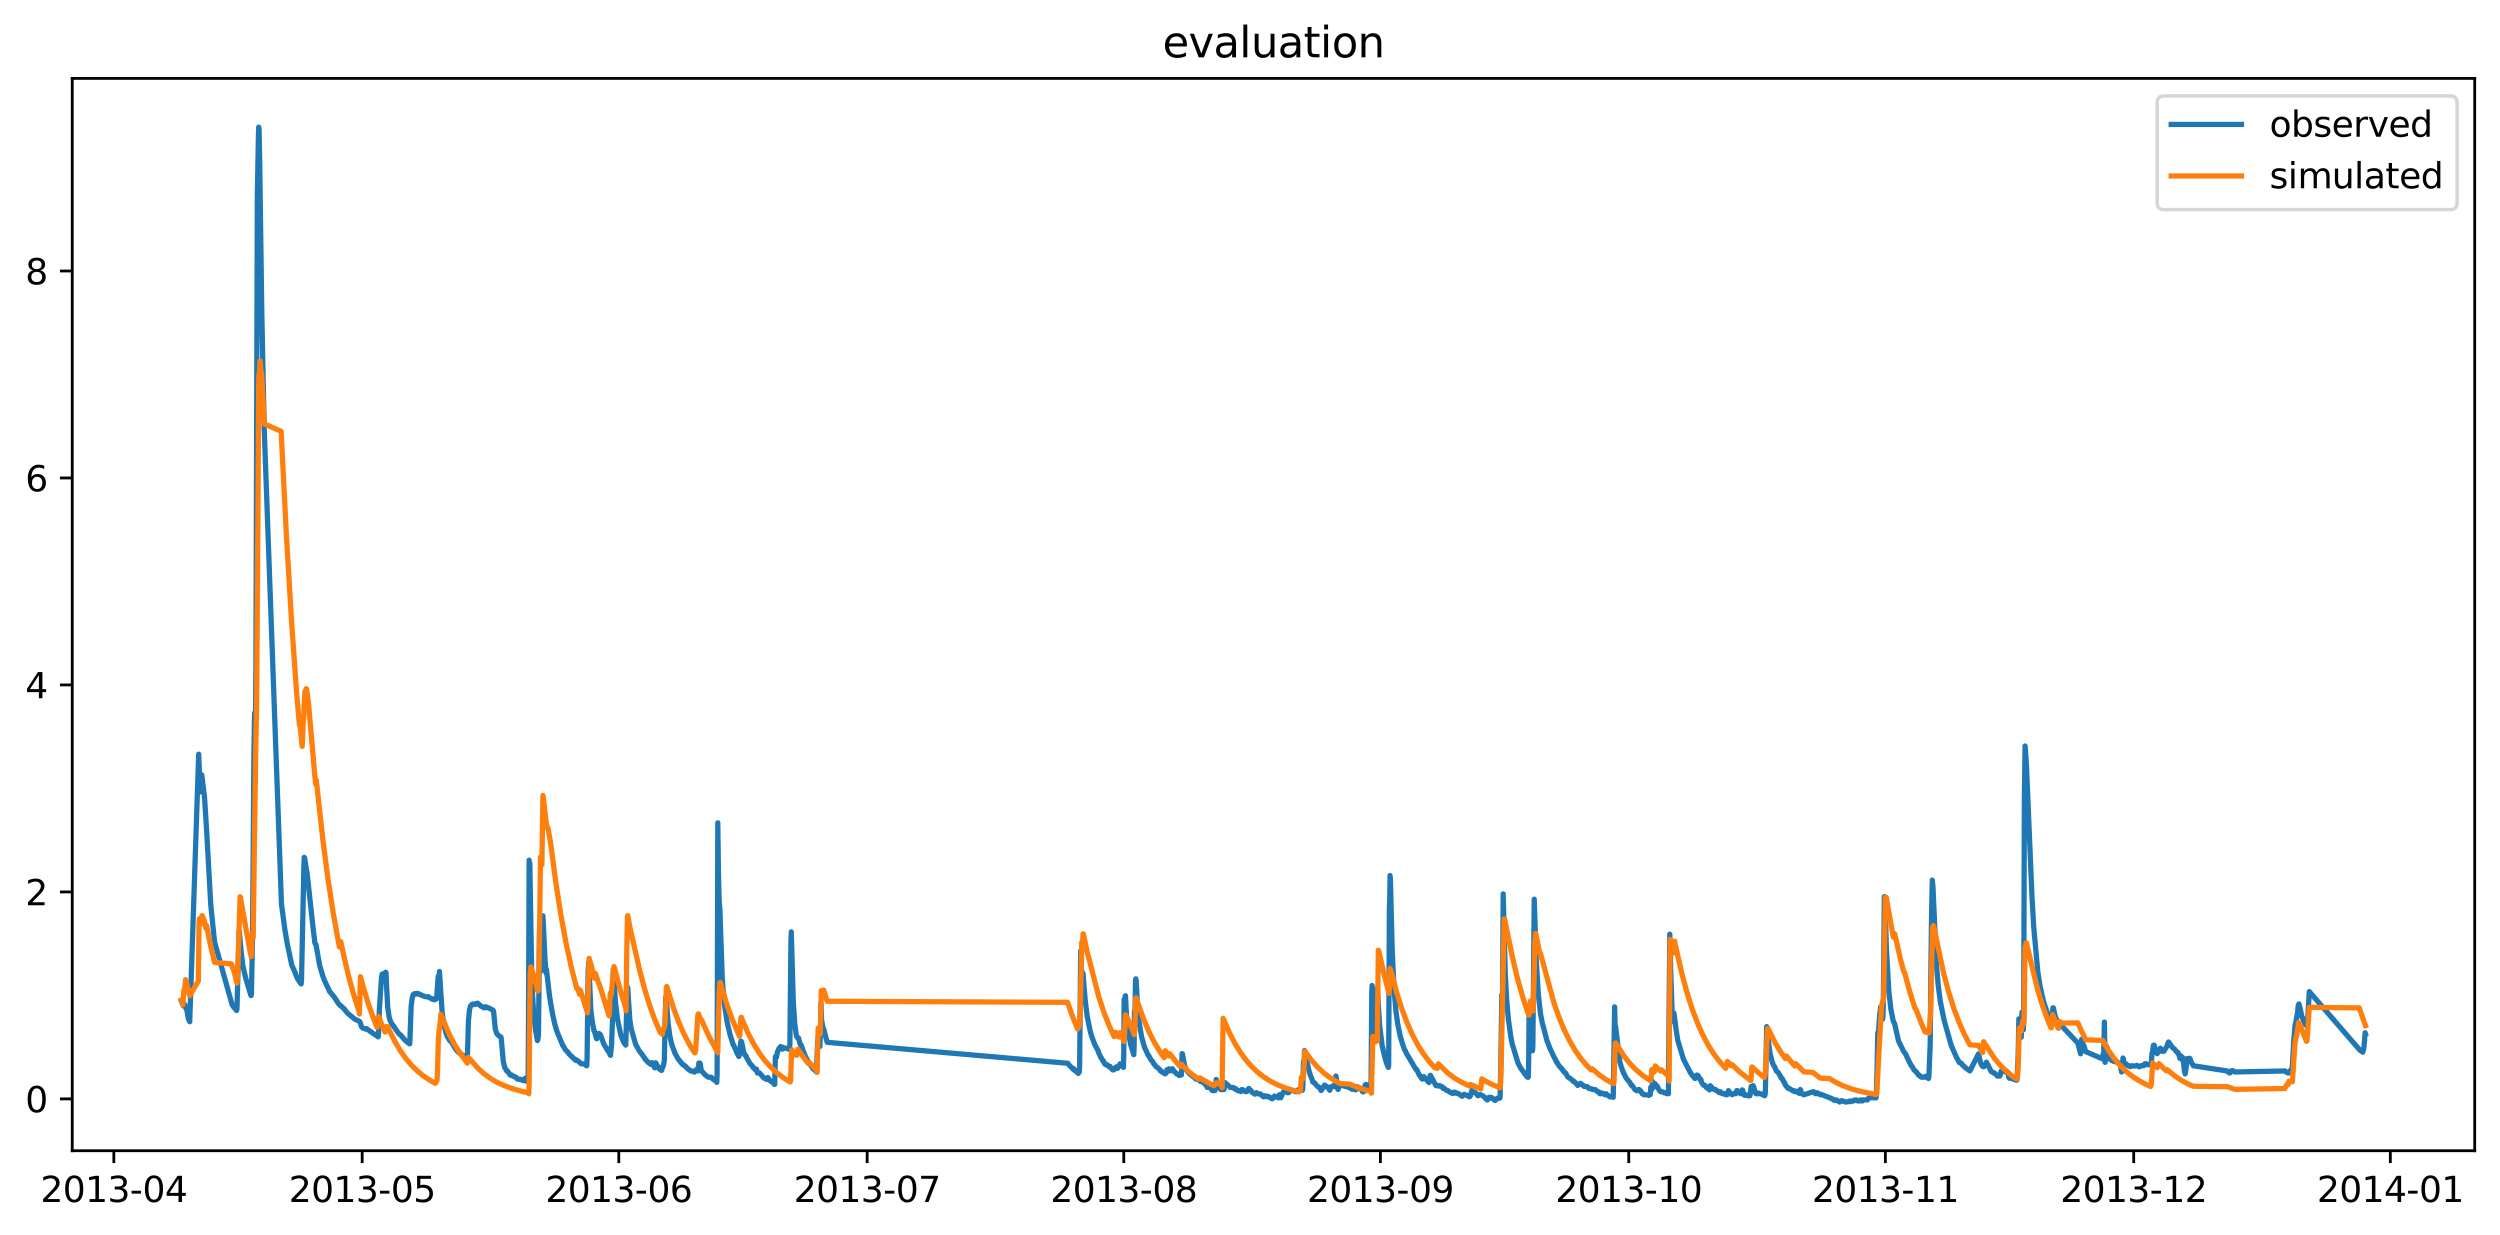 <?xml version="1.0" encoding="utf-8" standalone="no"?>
<!DOCTYPE svg PUBLIC "-//W3C//DTD SVG 1.1//EN"
  "http://www.w3.org/Graphics/SVG/1.1/DTD/svg11.dtd">
<svg xmlns:xlink="http://www.w3.org/1999/xlink" width="711.623pt" height="351.436pt" viewBox="0 0 711.623 351.436" xmlns="http://www.w3.org/2000/svg" version="1.1">
 <defs>
  <style type="text/css">*{stroke-linejoin: round; stroke-linecap: butt}</style>
 </defs>
 <g id="figure_1">
  <g id="patch_1">
   <path d="M 0 351.436 
L 711.623 351.436 
L 711.623 0 
L 0 0 
z
" style="fill: #ffffff"/>
  </g>
  <g id="axes_1">
   <g id="patch_2">
    <path d="M 20.562 327.558 
L 704.423 327.558 
L 704.423 22.318 
L 20.562 22.318 
z
" style="fill: #ffffff"/>
   </g>
   <g id="matplotlib.axis_1">
    <g id="xtick_1">
     <g id="line2d_1">
      <defs>
       <path id="ma21404cf23" d="M 0 0 
L 0 3.5 
" style="stroke: #000000; stroke-width: 0.8"/>
      </defs>
      <g>
       <use xlink:href="#ma21404cf23" x="32.403" y="327.558" style="stroke: #000000; stroke-width: 0.8"/>
      </g>
     </g>
     <g id="text_1">
      <!-- 2013-04 -->
      <g transform="translate(11.512 342.157) scale(0.1 -0.1)">
       <defs>
        <path id="DejaVuSans-32" d="M 1228 531 
L 3431 531 
L 3431 0 
L 469 0 
L 469 531 
Q 828 903 1448 1529 
Q 2069 2156 2228 2338 
Q 2531 2678 2651 2914 
Q 2772 3150 2772 3378 
Q 2772 3750 2511 3984 
Q 2250 4219 1831 4219 
Q 1534 4219 1204 4116 
Q 875 4013 500 3803 
L 500 4441 
Q 881 4594 1212 4672 
Q 1544 4750 1819 4750 
Q 2544 4750 2975 4387 
Q 3406 4025 3406 3419 
Q 3406 3131 3298 2873 
Q 3191 2616 2906 2266 
Q 2828 2175 2409 1742 
Q 1991 1309 1228 531 
z
" transform="scale(0.016)"/>
        <path id="DejaVuSans-30" d="M 2034 4250 
Q 1547 4250 1301 3770 
Q 1056 3291 1056 2328 
Q 1056 1369 1301 889 
Q 1547 409 2034 409 
Q 2525 409 2770 889 
Q 3016 1369 3016 2328 
Q 3016 3291 2770 3770 
Q 2525 4250 2034 4250 
z
M 2034 4750 
Q 2819 4750 3233 4129 
Q 3647 3509 3647 2328 
Q 3647 1150 3233 529 
Q 2819 -91 2034 -91 
Q 1250 -91 836 529 
Q 422 1150 422 2328 
Q 422 3509 836 4129 
Q 1250 4750 2034 4750 
z
" transform="scale(0.016)"/>
        <path id="DejaVuSans-31" d="M 794 531 
L 1825 531 
L 1825 4091 
L 703 3866 
L 703 4441 
L 1819 4666 
L 2450 4666 
L 2450 531 
L 3481 531 
L 3481 0 
L 794 0 
L 794 531 
z
" transform="scale(0.016)"/>
        <path id="DejaVuSans-33" d="M 2597 2516 
Q 3050 2419 3304 2112 
Q 3559 1806 3559 1356 
Q 3559 666 3084 287 
Q 2609 -91 1734 -91 
Q 1441 -91 1130 -33 
Q 819 25 488 141 
L 488 750 
Q 750 597 1062 519 
Q 1375 441 1716 441 
Q 2309 441 2620 675 
Q 2931 909 2931 1356 
Q 2931 1769 2642 2001 
Q 2353 2234 1838 2234 
L 1294 2234 
L 1294 2753 
L 1863 2753 
Q 2328 2753 2575 2939 
Q 2822 3125 2822 3475 
Q 2822 3834 2567 4026 
Q 2313 4219 1838 4219 
Q 1578 4219 1281 4162 
Q 984 4106 628 3988 
L 628 4550 
Q 988 4650 1302 4700 
Q 1616 4750 1894 4750 
Q 2613 4750 3031 4423 
Q 3450 4097 3450 3541 
Q 3450 3153 3228 2886 
Q 3006 2619 2597 2516 
z
" transform="scale(0.016)"/>
        <path id="DejaVuSans-2d" d="M 313 2009 
L 1997 2009 
L 1997 1497 
L 313 1497 
L 313 2009 
z
" transform="scale(0.016)"/>
        <path id="DejaVuSans-34" d="M 2419 4116 
L 825 1625 
L 2419 1625 
L 2419 4116 
z
M 2253 4666 
L 3047 4666 
L 3047 1625 
L 3713 1625 
L 3713 1100 
L 3047 1100 
L 3047 0 
L 2419 0 
L 2419 1100 
L 313 1100 
L 313 1709 
L 2253 4666 
z
" transform="scale(0.016)"/>
       </defs>
       <use xlink:href="#DejaVuSans-32"/>
       <use xlink:href="#DejaVuSans-30" x="63.623"/>
       <use xlink:href="#DejaVuSans-31" x="127.246"/>
       <use xlink:href="#DejaVuSans-33" x="190.869"/>
       <use xlink:href="#DejaVuSans-2d" x="254.492"/>
       <use xlink:href="#DejaVuSans-30" x="290.576"/>
       <use xlink:href="#DejaVuSans-34" x="354.199"/>
      </g>
     </g>
    </g>
    <g id="xtick_2">
     <g id="line2d_2">
      <g>
       <use xlink:href="#ma21404cf23" x="103.095" y="327.558" style="stroke: #000000; stroke-width: 0.8"/>
      </g>
     </g>
     <g id="text_2">
      <!-- 2013-05 -->
      <g transform="translate(82.203 342.157) scale(0.1 -0.1)">
       <defs>
        <path id="DejaVuSans-35" d="M 691 4666 
L 3169 4666 
L 3169 4134 
L 1269 4134 
L 1269 2991 
Q 1406 3038 1543 3061 
Q 1681 3084 1819 3084 
Q 2600 3084 3056 2656 
Q 3513 2228 3513 1497 
Q 3513 744 3044 326 
Q 2575 -91 1722 -91 
Q 1428 -91 1123 -41 
Q 819 9 494 109 
L 494 744 
Q 775 591 1075 516 
Q 1375 441 1709 441 
Q 2250 441 2565 725 
Q 2881 1009 2881 1497 
Q 2881 1984 2565 2268 
Q 2250 2553 1709 2553 
Q 1456 2553 1204 2497 
Q 953 2441 691 2322 
L 691 4666 
z
" transform="scale(0.016)"/>
       </defs>
       <use xlink:href="#DejaVuSans-32"/>
       <use xlink:href="#DejaVuSans-30" x="63.623"/>
       <use xlink:href="#DejaVuSans-31" x="127.246"/>
       <use xlink:href="#DejaVuSans-33" x="190.869"/>
       <use xlink:href="#DejaVuSans-2d" x="254.492"/>
       <use xlink:href="#DejaVuSans-30" x="290.576"/>
       <use xlink:href="#DejaVuSans-35" x="354.199"/>
      </g>
     </g>
    </g>
    <g id="xtick_3">
     <g id="line2d_3">
      <g>
       <use xlink:href="#ma21404cf23" x="176.142" y="327.558" style="stroke: #000000; stroke-width: 0.8"/>
      </g>
     </g>
     <g id="text_3">
      <!-- 2013-06 -->
      <g transform="translate(155.251 342.157) scale(0.1 -0.1)">
       <defs>
        <path id="DejaVuSans-36" d="M 2113 2584 
Q 1688 2584 1439 2293 
Q 1191 2003 1191 1497 
Q 1191 994 1439 701 
Q 1688 409 2113 409 
Q 2538 409 2786 701 
Q 3034 994 3034 1497 
Q 3034 2003 2786 2293 
Q 2538 2584 2113 2584 
z
M 3366 4563 
L 3366 3988 
Q 3128 4100 2886 4159 
Q 2644 4219 2406 4219 
Q 1781 4219 1451 3797 
Q 1122 3375 1075 2522 
Q 1259 2794 1537 2939 
Q 1816 3084 2150 3084 
Q 2853 3084 3261 2657 
Q 3669 2231 3669 1497 
Q 3669 778 3244 343 
Q 2819 -91 2113 -91 
Q 1303 -91 875 529 
Q 447 1150 447 2328 
Q 447 3434 972 4092 
Q 1497 4750 2381 4750 
Q 2619 4750 2861 4703 
Q 3103 4656 3366 4563 
z
" transform="scale(0.016)"/>
       </defs>
       <use xlink:href="#DejaVuSans-32"/>
       <use xlink:href="#DejaVuSans-30" x="63.623"/>
       <use xlink:href="#DejaVuSans-31" x="127.246"/>
       <use xlink:href="#DejaVuSans-33" x="190.869"/>
       <use xlink:href="#DejaVuSans-2d" x="254.492"/>
       <use xlink:href="#DejaVuSans-30" x="290.576"/>
       <use xlink:href="#DejaVuSans-36" x="354.199"/>
      </g>
     </g>
    </g>
    <g id="xtick_4">
     <g id="line2d_4">
      <g>
       <use xlink:href="#ma21404cf23" x="246.834" y="327.558" style="stroke: #000000; stroke-width: 0.8"/>
      </g>
     </g>
     <g id="text_4">
      <!-- 2013-07 -->
      <g transform="translate(225.942 342.157) scale(0.1 -0.1)">
       <defs>
        <path id="DejaVuSans-37" d="M 525 4666 
L 3525 4666 
L 3525 4397 
L 1831 0 
L 1172 0 
L 2766 4134 
L 525 4134 
L 525 4666 
z
" transform="scale(0.016)"/>
       </defs>
       <use xlink:href="#DejaVuSans-32"/>
       <use xlink:href="#DejaVuSans-30" x="63.623"/>
       <use xlink:href="#DejaVuSans-31" x="127.246"/>
       <use xlink:href="#DejaVuSans-33" x="190.869"/>
       <use xlink:href="#DejaVuSans-2d" x="254.492"/>
       <use xlink:href="#DejaVuSans-30" x="290.576"/>
       <use xlink:href="#DejaVuSans-37" x="354.199"/>
      </g>
     </g>
    </g>
    <g id="xtick_5">
     <g id="line2d_5">
      <g>
       <use xlink:href="#ma21404cf23" x="319.882" y="327.558" style="stroke: #000000; stroke-width: 0.8"/>
      </g>
     </g>
     <g id="text_5">
      <!-- 2013-08 -->
      <g transform="translate(298.99 342.157) scale(0.1 -0.1)">
       <defs>
        <path id="DejaVuSans-38" d="M 2034 2216 
Q 1584 2216 1326 1975 
Q 1069 1734 1069 1313 
Q 1069 891 1326 650 
Q 1584 409 2034 409 
Q 2484 409 2743 651 
Q 3003 894 3003 1313 
Q 3003 1734 2745 1975 
Q 2488 2216 2034 2216 
z
M 1403 2484 
Q 997 2584 770 2862 
Q 544 3141 544 3541 
Q 544 4100 942 4425 
Q 1341 4750 2034 4750 
Q 2731 4750 3128 4425 
Q 3525 4100 3525 3541 
Q 3525 3141 3298 2862 
Q 3072 2584 2669 2484 
Q 3125 2378 3379 2068 
Q 3634 1759 3634 1313 
Q 3634 634 3220 271 
Q 2806 -91 2034 -91 
Q 1263 -91 848 271 
Q 434 634 434 1313 
Q 434 1759 690 2068 
Q 947 2378 1403 2484 
z
M 1172 3481 
Q 1172 3119 1398 2916 
Q 1625 2713 2034 2713 
Q 2441 2713 2670 2916 
Q 2900 3119 2900 3481 
Q 2900 3844 2670 4047 
Q 2441 4250 2034 4250 
Q 1625 4250 1398 4047 
Q 1172 3844 1172 3481 
z
" transform="scale(0.016)"/>
       </defs>
       <use xlink:href="#DejaVuSans-32"/>
       <use xlink:href="#DejaVuSans-30" x="63.623"/>
       <use xlink:href="#DejaVuSans-31" x="127.246"/>
       <use xlink:href="#DejaVuSans-33" x="190.869"/>
       <use xlink:href="#DejaVuSans-2d" x="254.492"/>
       <use xlink:href="#DejaVuSans-30" x="290.576"/>
       <use xlink:href="#DejaVuSans-38" x="354.199"/>
      </g>
     </g>
    </g>
    <g id="xtick_6">
     <g id="line2d_6">
      <g>
       <use xlink:href="#ma21404cf23" x="392.929" y="327.558" style="stroke: #000000; stroke-width: 0.8"/>
      </g>
     </g>
     <g id="text_6">
      <!-- 2013-09 -->
      <g transform="translate(372.038 342.157) scale(0.1 -0.1)">
       <defs>
        <path id="DejaVuSans-39" d="M 703 97 
L 703 672 
Q 941 559 1184 500 
Q 1428 441 1663 441 
Q 2288 441 2617 861 
Q 2947 1281 2994 2138 
Q 2813 1869 2534 1725 
Q 2256 1581 1919 1581 
Q 1219 1581 811 2004 
Q 403 2428 403 3163 
Q 403 3881 828 4315 
Q 1253 4750 1959 4750 
Q 2769 4750 3195 4129 
Q 3622 3509 3622 2328 
Q 3622 1225 3098 567 
Q 2575 -91 1691 -91 
Q 1453 -91 1209 -44 
Q 966 3 703 97 
z
M 1959 2075 
Q 2384 2075 2632 2365 
Q 2881 2656 2881 3163 
Q 2881 3666 2632 3958 
Q 2384 4250 1959 4250 
Q 1534 4250 1286 3958 
Q 1038 3666 1038 3163 
Q 1038 2656 1286 2365 
Q 1534 2075 1959 2075 
z
" transform="scale(0.016)"/>
       </defs>
       <use xlink:href="#DejaVuSans-32"/>
       <use xlink:href="#DejaVuSans-30" x="63.623"/>
       <use xlink:href="#DejaVuSans-31" x="127.246"/>
       <use xlink:href="#DejaVuSans-33" x="190.869"/>
       <use xlink:href="#DejaVuSans-2d" x="254.492"/>
       <use xlink:href="#DejaVuSans-30" x="290.576"/>
       <use xlink:href="#DejaVuSans-39" x="354.199"/>
      </g>
     </g>
    </g>
    <g id="xtick_7">
     <g id="line2d_7">
      <g>
       <use xlink:href="#ma21404cf23" x="463.621" y="327.558" style="stroke: #000000; stroke-width: 0.8"/>
      </g>
     </g>
     <g id="text_7">
      <!-- 2013-10 -->
      <g transform="translate(442.729 342.157) scale(0.1 -0.1)">
       <use xlink:href="#DejaVuSans-32"/>
       <use xlink:href="#DejaVuSans-30" x="63.623"/>
       <use xlink:href="#DejaVuSans-31" x="127.246"/>
       <use xlink:href="#DejaVuSans-33" x="190.869"/>
       <use xlink:href="#DejaVuSans-2d" x="254.492"/>
       <use xlink:href="#DejaVuSans-31" x="290.576"/>
       <use xlink:href="#DejaVuSans-30" x="354.199"/>
      </g>
     </g>
    </g>
    <g id="xtick_8">
     <g id="line2d_8">
      <g>
       <use xlink:href="#ma21404cf23" x="536.668" y="327.558" style="stroke: #000000; stroke-width: 0.8"/>
      </g>
     </g>
     <g id="text_8">
      <!-- 2013-11 -->
      <g transform="translate(515.777 342.157) scale(0.1 -0.1)">
       <use xlink:href="#DejaVuSans-32"/>
       <use xlink:href="#DejaVuSans-30" x="63.623"/>
       <use xlink:href="#DejaVuSans-31" x="127.246"/>
       <use xlink:href="#DejaVuSans-33" x="190.869"/>
       <use xlink:href="#DejaVuSans-2d" x="254.492"/>
       <use xlink:href="#DejaVuSans-31" x="290.576"/>
       <use xlink:href="#DejaVuSans-31" x="354.199"/>
      </g>
     </g>
    </g>
    <g id="xtick_9">
     <g id="line2d_9">
      <g>
       <use xlink:href="#ma21404cf23" x="607.36" y="327.558" style="stroke: #000000; stroke-width: 0.8"/>
      </g>
     </g>
     <g id="text_9">
      <!-- 2013-12 -->
      <g transform="translate(586.468 342.157) scale(0.1 -0.1)">
       <use xlink:href="#DejaVuSans-32"/>
       <use xlink:href="#DejaVuSans-30" x="63.623"/>
       <use xlink:href="#DejaVuSans-31" x="127.246"/>
       <use xlink:href="#DejaVuSans-33" x="190.869"/>
       <use xlink:href="#DejaVuSans-2d" x="254.492"/>
       <use xlink:href="#DejaVuSans-31" x="290.576"/>
       <use xlink:href="#DejaVuSans-32" x="354.199"/>
      </g>
     </g>
    </g>
    <g id="xtick_10">
     <g id="line2d_10">
      <g>
       <use xlink:href="#ma21404cf23" x="680.408" y="327.558" style="stroke: #000000; stroke-width: 0.8"/>
      </g>
     </g>
     <g id="text_10">
      <!-- 2014-01 -->
      <g transform="translate(659.516 342.157) scale(0.1 -0.1)">
       <use xlink:href="#DejaVuSans-32"/>
       <use xlink:href="#DejaVuSans-30" x="63.623"/>
       <use xlink:href="#DejaVuSans-31" x="127.246"/>
       <use xlink:href="#DejaVuSans-34" x="190.869"/>
       <use xlink:href="#DejaVuSans-2d" x="254.492"/>
       <use xlink:href="#DejaVuSans-30" x="290.576"/>
       <use xlink:href="#DejaVuSans-31" x="354.199"/>
      </g>
     </g>
    </g>
   </g>
   <g id="matplotlib.axis_2">
    <g id="ytick_1">
     <g id="line2d_11">
      <defs>
       <path id="mf1b0c97424" d="M 0 0 
L -3.5 0 
" style="stroke: #000000; stroke-width: 0.8"/>
      </defs>
      <g>
       <use xlink:href="#mf1b0c97424" x="20.562" y="312.8" style="stroke: #000000; stroke-width: 0.8"/>
      </g>
     </g>
     <g id="text_11">
      <!-- 0 -->
      <g transform="translate(7.2 316.599) scale(0.1 -0.1)">
       <use xlink:href="#DejaVuSans-30"/>
      </g>
     </g>
    </g>
    <g id="ytick_2">
     <g id="line2d_12">
      <g>
       <use xlink:href="#mf1b0c97424" x="20.562" y="253.885" style="stroke: #000000; stroke-width: 0.8"/>
      </g>
     </g>
     <g id="text_12">
      <!-- 2 -->
      <g transform="translate(7.2 257.684) scale(0.1 -0.1)">
       <use xlink:href="#DejaVuSans-32"/>
      </g>
     </g>
    </g>
    <g id="ytick_3">
     <g id="line2d_13">
      <g>
       <use xlink:href="#mf1b0c97424" x="20.562" y="194.969" style="stroke: #000000; stroke-width: 0.8"/>
      </g>
     </g>
     <g id="text_13">
      <!-- 4 -->
      <g transform="translate(7.2 198.769) scale(0.1 -0.1)">
       <use xlink:href="#DejaVuSans-34"/>
      </g>
     </g>
    </g>
    <g id="ytick_4">
     <g id="line2d_14">
      <g>
       <use xlink:href="#mf1b0c97424" x="20.562" y="136.054" style="stroke: #000000; stroke-width: 0.8"/>
      </g>
     </g>
     <g id="text_14">
      <!-- 6 -->
      <g transform="translate(7.2 139.853) scale(0.1 -0.1)">
       <use xlink:href="#DejaVuSans-36"/>
      </g>
     </g>
    </g>
    <g id="ytick_5">
     <g id="line2d_15">
      <g>
       <use xlink:href="#mf1b0c97424" x="20.562" y="77.139" style="stroke: #000000; stroke-width: 0.8"/>
      </g>
     </g>
     <g id="text_15">
      <!-- 8 -->
      <g transform="translate(7.2 80.938) scale(0.1 -0.1)">
       <use xlink:href="#DejaVuSans-38"/>
      </g>
     </g>
    </g>
   </g>
   <g id="line2d_16">
    <path d="M 51.647 284.962 
L 52.138 286.19 
L 52.236 286.337 
L 52.433 285.772 
L 52.531 285.895 
L 52.727 286.435 
L 53.12 287.466 
L 53.218 287.663 
L 53.611 289.921 
L 54.003 290.829 
L 56.556 214.681 
L 56.949 224.329 
L 57.047 225.384 
L 57.145 224.427 
L 57.342 220.794 
L 57.44 220.573 
L 58.225 227.054 
L 58.814 236.431 
L 59.993 257.542 
L 61.073 268.122 
L 66.08 286.018 
L 66.669 286.877 
L 66.767 286.583 
L 67.16 287.466 
L 67.356 287.638 
L 67.454 287.147 
L 68.044 265.201 
L 68.142 265.471 
L 68.633 270.847 
L 69.124 274.873 
L 69.909 278.334 
L 71.382 283.269 
L 71.48 283.391 
L 71.578 282.704 
L 71.873 267.141 
L 72.265 215.688 
L 72.462 202.972 
L 72.56 203.758 
L 72.658 203.414 
L 72.756 202.064 
L 72.854 187.679 
L 73.247 55.782 
L 73.542 39.458 
L 73.64 36.193 
L 73.738 36.635 
L 73.934 46.871 
L 74.524 89.241 
L 75.211 122.209 
L 80.12 257.37 
L 81.102 264.686 
L 81.789 268.736 
L 83.065 274.75 
L 83.556 275.855 
L 83.851 276.469 
L 84.342 277.794 
L 84.735 278.654 
L 85.127 279.243 
L 85.422 279.685 
L 85.716 280.077 
L 85.815 279.341 
L 86.502 246.618 
L 86.6 244.041 
L 86.698 244.139 
L 87.287 247.993 
L 87.385 248.288 
L 87.876 252.78 
L 89.153 264.44 
L 89.644 268.491 
L 89.84 268.785 
L 89.938 268.834 
L 91.018 274.947 
L 91.902 277.868 
L 92.491 279.415 
L 92.589 279.537 
L 92.884 280.225 
L 93.473 281.403 
L 93.767 282.139 
L 94.356 282.851 
L 94.847 283.44 
L 95.338 284.103 
L 95.535 284.398 
L 95.731 284.766 
L 95.829 284.791 
L 96.222 285.552 
L 96.909 286.263 
L 97.106 286.337 
L 97.302 286.583 
L 97.695 286.902 
L 97.891 287.172 
L 97.989 287.172 
L 98.873 288.35 
L 100.542 289.725 
L 100.935 290.068 
L 102.407 290.78 
L 102.604 291.247 
L 102.898 292.253 
L 103.291 292.67 
L 104.273 292.965 
L 104.371 292.793 
L 104.567 293.039 
L 104.96 293.235 
L 105.451 293.652 
L 105.549 293.652 
L 105.942 293.972 
L 106.335 294.242 
L 106.531 294.34 
L 106.727 294.512 
L 107.415 294.953 
L 107.611 295.15 
L 107.709 294.978 
L 108.004 287.024 
L 108.593 278.31 
L 108.789 277.254 
L 108.986 277.205 
L 109.182 277.451 
L 109.378 277.377 
L 109.771 276.739 
L 109.869 276.862 
L 110.066 281.207 
L 110.36 286.656 
L 110.753 289.455 
L 111.146 290.707 
L 111.735 291.787 
L 111.833 291.811 
L 113.502 294.217 
L 113.6 294.242 
L 113.993 294.659 
L 114.091 294.659 
L 114.484 295.15 
L 115.466 296.279 
L 115.662 296.353 
L 115.957 296.696 
L 116.447 296.942 
L 116.546 297.138 
L 116.644 297.089 
L 117.037 286.362 
L 117.331 284.103 
L 117.626 283.121 
L 118.018 282.827 
L 118.411 282.974 
L 118.706 282.753 
L 118.902 282.851 
L 119.098 282.974 
L 119.295 282.9 
L 119.982 283.293 
L 120.964 283.661 
L 121.16 283.71 
L 121.848 283.809 
L 121.946 283.71 
L 122.338 284.005 
L 122.535 284.152 
L 122.731 284.226 
L 123.026 284.324 
L 123.124 284.471 
L 123.32 284.324 
L 123.615 284.349 
L 123.713 284.594 
L 124.204 284.3 
L 124.302 283.907 
L 124.695 278.31 
L 124.793 277.794 
L 124.891 278.482 
L 124.989 281.207 
L 125.088 276.542 
L 125.284 279.635 
L 125.873 288.35 
L 126.364 291.713 
L 127.051 294.389 
L 127.444 295.297 
L 127.542 295.297 
L 128.033 296.23 
L 128.229 296.181 
L 129.898 298.906 
L 130.095 299.102 
L 130.389 299.421 
L 130.488 299.323 
L 130.684 299.716 
L 130.782 299.593 
L 131.666 300.428 
L 131.764 300.403 
L 131.96 300.599 
L 132.451 300.968 
L 132.549 300.968 
L 132.746 301.164 
L 132.942 301.189 
L 133.04 301.017 
L 133.335 290.731 
L 133.629 287.515 
L 133.924 286.337 
L 134.415 285.846 
L 134.709 285.772 
L 134.808 285.944 
L 135.004 285.822 
L 135.2 285.92 
L 135.397 285.846 
L 135.593 285.772 
L 135.691 285.601 
L 135.789 285.723 
L 135.986 285.576 
L 136.182 285.846 
L 136.28 285.822 
L 136.968 286.46 
L 137.066 286.435 
L 137.36 286.583 
L 137.459 286.632 
L 137.655 286.828 
L 137.949 286.877 
L 138.048 286.853 
L 138.244 286.583 
L 138.44 286.607 
L 138.833 286.877 
L 139.226 286.926 
L 139.52 287.172 
L 139.815 287.221 
L 140.109 287.466 
L 140.404 287.638 
L 140.502 287.957 
L 140.993 292.891 
L 141.386 294.192 
L 141.975 294.831 
L 142.073 294.831 
L 142.368 295.076 
L 142.564 295.15 
L 142.662 295.469 
L 142.859 297.727 
L 143.251 301.974 
L 143.644 303.791 
L 144.233 304.846 
L 144.43 304.846 
L 144.822 305.435 
L 144.92 305.485 
L 145.215 306.025 
L 145.706 306.025 
L 146 306.319 
L 146.393 306.393 
L 146.59 306.614 
L 146.982 306.712 
L 147.277 307.154 
L 147.571 307.203 
L 148.357 307.252 
L 148.651 307.497 
L 149.24 307.596 
L 149.339 307.645 
L 149.535 306.908 
L 149.633 307.105 
L 149.928 307.792 
L 150.026 307.792 
L 150.222 307.497 
L 150.32 307.497 
L 150.419 293.922 
L 150.615 244.851 
L 150.713 246.79 
L 150.811 245.735 
L 151.4 280.2 
L 151.891 288.129 
L 152.382 292.793 
L 152.971 296.205 
L 153.07 296.009 
L 153.266 295.003 
L 153.364 286.362 
L 153.56 264.759 
L 154.051 276.346 
L 154.15 273.965 
L 154.444 260.954 
L 154.542 260.684 
L 155.131 272.836 
L 155.426 276.96 
L 155.524 275.855 
L 155.819 278.285 
L 156.408 283.465 
L 157.291 288.694 
L 157.979 291.762 
L 158.568 293.701 
L 160.139 297.482 
L 160.335 297.752 
L 161.022 298.93 
L 161.219 299.053 
L 161.611 299.544 
L 161.71 299.544 
L 162.004 300.059 
L 162.201 300.207 
L 162.397 300.428 
L 162.691 300.722 
L 162.79 300.747 
L 162.986 301.017 
L 163.084 301.041 
L 163.281 301.311 
L 163.477 301.385 
L 163.87 301.851 
L 163.968 301.851 
L 164.066 301.68 
L 164.262 301.901 
L 164.459 301.95 
L 164.753 302.195 
L 164.851 302.269 
L 165.048 302.49 
L 165.146 302.49 
L 165.342 302.784 
L 166.324 302.882 
L 166.619 303.079 
L 166.717 303.152 
L 166.913 303.373 
L 167.011 303.373 
L 167.11 301.508 
L 167.404 276.567 
L 167.601 274.014 
L 168.19 287.712 
L 168.582 290.682 
L 169.073 293.431 
L 169.171 293.358 
L 169.761 295.567 
L 169.859 295.69 
L 170.153 294.536 
L 170.251 294.462 
L 170.448 294.168 
L 170.939 294.561 
L 171.233 295.42 
L 171.921 297.31 
L 173.295 299.519 
L 173.393 299.397 
L 173.688 300.354 
L 173.786 300.403 
L 174.081 297.261 
L 174.375 289.7 
L 174.572 275.929 
L 174.67 276.592 
L 175.161 285.011 
L 175.75 289.995 
L 176.732 294.708 
L 177.517 296.623 
L 177.812 297.04 
L 178.106 297.482 
L 178.204 294.782 
L 178.499 280.691 
L 178.597 281.992 
L 178.695 281.28 
L 178.892 284.594 
L 179.284 290.314 
L 179.677 292.867 
L 180.953 297.31 
L 182.033 299.249 
L 182.132 299.298 
L 182.426 299.74 
L 182.819 300.158 
L 183.113 300.698 
L 183.408 301.041 
L 183.702 301.606 
L 183.801 301.63 
L 183.997 301.901 
L 184.095 301.925 
L 184.292 302.195 
L 184.39 302.22 
L 184.586 302.49 
L 184.782 302.514 
L 184.979 302.784 
L 185.175 302.809 
L 185.273 302.981 
L 185.568 302.49 
L 185.666 302.514 
L 186.353 303.963 
L 186.648 302.539 
L 187.63 304.257 
L 187.826 304.282 
L 188.023 304.552 
L 188.219 304.601 
L 188.317 304.699 
L 188.415 304.527 
L 188.513 303.766 
L 188.612 303.864 
L 188.906 303.079 
L 189.103 301.827 
L 189.299 291.738 
L 189.495 283.833 
L 189.79 286.043 
L 190.183 291.296 
L 190.673 294.953 
L 191.263 297.482 
L 192.146 299.814 
L 193.128 301.606 
L 193.226 301.606 
L 193.423 301.901 
L 194.11 302.784 
L 194.208 302.809 
L 194.404 303.079 
L 194.601 303.103 
L 194.797 303.373 
L 194.993 303.398 
L 195.19 303.668 
L 195.288 303.668 
L 195.484 303.963 
L 196.172 304.552 
L 196.368 304.601 
L 196.564 304.846 
L 197.35 304.92 
L 197.546 305.141 
L 197.743 305.141 
L 198.037 304.699 
L 198.135 304.846 
L 198.43 304.257 
L 198.724 304.822 
L 198.823 304.797 
L 198.921 302.588 
L 199.019 302.833 
L 199.117 303.3 
L 199.215 302.612 
L 199.314 302.76 
L 199.608 304.724 
L 200.786 306.025 
L 201.179 306.319 
L 201.572 306.614 
L 202.455 306.638 
L 202.652 306.908 
L 202.75 306.908 
L 202.946 307.203 
L 203.143 307.203 
L 203.339 307.473 
L 203.732 307.497 
L 204.026 308.087 
L 204.124 305.755 
L 204.321 234.222 
L 204.517 249.294 
L 204.714 256.683 
L 204.91 258.647 
L 205.597 278.678 
L 206.186 285.723 
L 206.972 290.952 
L 207.855 294.659 
L 208.739 297.482 
L 208.837 297.506 
L 209.917 300.035 
L 210.015 300.133 
L 210.31 300.722 
L 210.408 300.477 
L 210.899 296.353 
L 211.095 296.574 
L 211.684 299.47 
L 211.979 300.256 
L 212.175 300.428 
L 212.274 300.428 
L 212.666 301.311 
L 213.452 302.686 
L 214.139 303.423 
L 214.434 303.963 
L 214.63 304.012 
L 214.925 304.454 
L 215.219 304.601 
L 215.317 304.306 
L 215.612 305.435 
L 216.201 305.435 
L 217.477 306.908 
L 217.87 306.908 
L 218.165 307.252 
L 218.263 307.277 
L 218.557 306.712 
L 219.048 307.497 
L 219.245 307.547 
L 219.441 307.792 
L 219.637 307.792 
L 219.834 308.087 
L 219.932 308.087 
L 220.128 308.357 
L 220.226 308.381 
L 220.423 308.676 
L 220.521 308.676 
L 220.717 300.771 
L 220.815 300.845 
L 220.914 301.017 
L 221.012 300.943 
L 221.306 299.421 
L 221.797 298.366 
L 221.994 298.366 
L 222.19 297.899 
L 222.386 298.366 
L 222.485 298.366 
L 222.681 298.636 
L 222.877 298.096 
L 223.074 298.366 
L 224.154 298.39 
L 224.448 298.66 
L 224.743 298.66 
L 224.841 297.138 
L 225.135 268.319 
L 225.234 265.25 
L 225.823 285.306 
L 226.215 291.271 
L 226.706 295.003 
L 226.805 294.953 
L 227.001 295.42 
L 227.197 295.42 
L 227.296 295.469 
L 227.688 296.991 
L 227.885 297.482 
L 227.983 297.359 
L 228.179 297.801 
L 228.67 299.249 
L 229.259 300.722 
L 229.946 301.999 
L 231.517 304.331 
L 231.616 303.963 
L 231.812 304.282 
L 231.91 304.331 
L 232.303 305.067 
L 232.401 305.043 
L 232.696 297.506 
L 232.794 295.984 
L 232.892 296.058 
L 232.99 294.782 
L 233.383 297.875 
L 233.579 291.713 
L 233.677 285.674 
L 233.874 290.461 
L 234.266 292.621 
L 234.463 292.94 
L 235.445 296.696 
L 303.976 302.662 
L 304.271 303.103 
L 304.958 303.84 
L 305.154 303.938 
L 305.547 304.429 
L 305.645 304.183 
L 305.94 304.748 
L 306.332 304.944 
L 306.529 305.141 
L 306.725 305.386 
L 306.823 305.337 
L 306.921 305.558 
L 307.216 305.165 
L 307.314 303.619 
L 307.609 270.675 
L 307.707 274.039 
L 307.805 275.02 
L 307.903 277.5 
L 308.1 276.763 
L 308.198 277.524 
L 308.296 277.156 
L 308.492 279.709 
L 308.885 284.57 
L 309.474 289.356 
L 310.358 293.628 
L 310.751 295.003 
L 311.242 296.304 
L 311.536 297.114 
L 312.223 298.464 
L 312.518 298.979 
L 312.714 299.618 
L 312.911 300.059 
L 313.5 301.262 
L 313.598 301.287 
L 313.991 302.097 
L 314.089 301.974 
L 314.482 302.882 
L 314.776 303.079 
L 315.169 303.079 
L 315.365 303.373 
L 315.562 303.447 
L 315.66 303.643 
L 315.856 303.594 
L 315.954 303.545 
L 316.151 303.913 
L 316.445 304.233 
L 316.543 304.11 
L 316.74 304.552 
L 316.838 304.478 
L 317.034 304.527 
L 317.231 304.085 
L 317.427 304.233 
L 317.722 303.693 
L 318.016 304.134 
L 318.114 303.938 
L 318.212 304.036 
L 318.409 303.423 
L 318.507 303.594 
L 318.802 302.833 
L 318.9 302.809 
L 319.194 303.054 
L 319.783 303.815 
L 319.882 299.961 
L 319.98 284.521 
L 320.078 285.699 
L 320.274 283.539 
L 320.372 283.44 
L 320.667 289.528 
L 320.962 292.523 
L 321.845 297.359 
L 322.729 300.207 
L 322.827 298.022 
L 322.925 288.031 
L 323.023 291.934 
L 323.22 279.046 
L 323.318 278.629 
L 323.416 279.292 
L 323.809 286.754 
L 324.3 291.369 
L 324.987 295.273 
L 325.773 298.096 
L 326.853 300.428 
L 326.951 300.428 
L 327.245 301.017 
L 327.736 301.802 
L 328.129 302.22 
L 328.325 302.637 
L 328.62 303.054 
L 328.718 303.079 
L 329.013 303.545 
L 329.896 304.233 
L 330.093 304.478 
L 330.191 304.552 
L 330.289 304.797 
L 330.387 304.748 
L 330.682 305.116 
L 330.878 305.165 
L 331.074 305.264 
L 331.173 305.288 
L 331.271 305.485 
L 331.467 305.337 
L 331.663 305.681 
L 331.762 305.632 
L 331.86 305.362 
L 331.958 305.435 
L 332.154 304.527 
L 332.351 304.478 
L 332.547 304.699 
L 332.743 304.257 
L 332.94 304.822 
L 333.136 304.699 
L 333.234 304.773 
L 333.431 304.699 
L 333.529 304.674 
L 333.725 304.208 
L 334.314 305.092 
L 334.805 305.46 
L 335.002 305.73 
L 335.296 305.828 
L 335.591 306.074 
L 335.689 306.147 
L 336.082 305.755 
L 336.278 306 
L 336.474 299.912 
L 336.573 299.986 
L 337.162 303.177 
L 337.456 303.987 
L 337.849 304.797 
L 337.947 304.871 
L 338.144 305.141 
L 338.634 305.705 
L 338.831 305.828 
L 339.027 306.025 
L 339.125 306.025 
L 339.42 306.319 
L 339.616 306.368 
L 339.813 306.614 
L 340.009 306.344 
L 340.205 306.908 
L 340.402 307.178 
L 340.598 306.908 
L 340.794 306.982 
L 340.991 307.203 
L 341.089 307.203 
L 341.285 307.497 
L 341.482 307.522 
L 341.678 307.792 
L 342.169 307.792 
L 342.365 308.087 
L 342.758 308.381 
L 342.856 308.406 
L 342.954 308.578 
L 343.053 308.479 
L 343.642 309.535 
L 343.838 309.265 
L 344.034 309.24 
L 344.329 309.265 
L 344.624 309.854 
L 344.722 309.854 
L 345.016 310.37 
L 345.213 310.443 
L 345.802 310.443 
L 345.9 310.296 
L 346.096 308.553 
L 346.194 307.277 
L 346.489 308.995 
L 346.685 308.97 
L 346.882 309.339 
L 347.078 309.56 
L 347.176 309.584 
L 347.471 310.124 
L 347.864 310.173 
L 348.06 309.56 
L 348.158 309.609 
L 348.354 310.149 
L 348.453 310.026 
L 348.747 308.185 
L 349.14 308.676 
L 349.336 308.676 
L 349.533 308.97 
L 349.631 308.97 
L 349.925 309.265 
L 350.024 309.314 
L 350.22 309.56 
L 351.104 309.56 
L 351.3 309.854 
L 351.595 309.854 
L 351.791 310.124 
L 351.889 310.001 
L 352.282 310.443 
L 352.969 310.468 
L 353.165 310.713 
L 353.46 310.149 
L 353.853 310.222 
L 354.049 310.443 
L 354.245 310.541 
L 354.54 310.738 
L 354.933 310.689 
L 355.424 309.854 
L 355.522 309.854 
L 355.718 310.149 
L 355.816 310.222 
L 356.013 310.443 
L 356.111 310.443 
L 356.405 310.934 
L 356.602 311.032 
L 356.7 311.032 
L 356.995 311.327 
L 357.093 311.327 
L 357.191 311.45 
L 357.682 311.032 
L 357.878 311.327 
L 358.762 311.401 
L 358.958 311.622 
L 359.056 311.622 
L 359.253 311.916 
L 359.449 311.965 
L 359.645 312.211 
L 359.744 312.211 
L 359.94 311.916 
L 360.529 311.99 
L 360.725 312.211 
L 360.824 312.211 
L 360.922 312.088 
L 361.118 312.211 
L 361.413 312.26 
L 361.609 312.505 
L 361.805 312.505 
L 362.1 312.775 
L 362.493 312.456 
L 362.689 312.309 
L 362.787 311.99 
L 363.082 312.211 
L 363.769 312.284 
L 363.867 312.505 
L 364.162 311.622 
L 364.555 312.481 
L 365.046 311.401 
L 365.34 310.738 
L 365.831 310.738 
L 366.027 310.443 
L 366.42 311.032 
L 366.813 311.032 
L 367.107 310.443 
L 368.286 310.492 
L 368.678 310.738 
L 368.776 310.689 
L 368.973 310.762 
L 369.169 310.689 
L 369.562 310.173 
L 369.66 310.247 
L 369.856 310.026 
L 370.151 310.271 
L 370.347 310.05 
L 370.544 310.149 
L 370.642 310.394 
L 370.74 310.296 
L 370.838 309.854 
L 371.035 302.097 
L 371.133 302.809 
L 371.231 302.072 
L 371.329 299.053 
L 371.427 299.348 
L 371.722 303.594 
L 371.82 301.483 
L 371.918 301.753 
L 372.606 304.822 
L 372.998 306.074 
L 373.489 307.252 
L 373.686 307.988 
L 374.078 308.234 
L 374.176 308.209 
L 374.667 308.872 
L 375.256 309.437 
L 375.355 309.388 
L 375.747 309.854 
L 376.042 310.419 
L 376.14 310.345 
L 377.024 308.872 
L 377.711 309.339 
L 377.907 309.56 
L 378.006 309.461 
L 378.497 310.345 
L 378.889 309.388 
L 379.184 309.191 
L 379.478 309.093 
L 379.675 309.216 
L 379.773 309.191 
L 379.969 309.339 
L 380.067 309.24 
L 380.264 306.295 
L 380.46 307.301 
L 380.853 310.1 
L 380.951 310.026 
L 381.246 308.946 
L 381.344 308.97 
L 381.442 308.774 
L 381.54 308.848 
L 384.093 309.56 
L 384.289 309.756 
L 384.387 309.731 
L 384.584 309.879 
L 384.878 310.075 
L 385.075 309.78 
L 385.271 309.682 
L 385.369 309.658 
L 385.762 310.222 
L 385.958 310.198 
L 386.449 309.363 
L 386.842 309.658 
L 387.038 309.731 
L 387.235 310.001 
L 387.431 309.78 
L 387.529 309.903 
L 387.824 310.713 
L 388.02 310.811 
L 388.217 310.713 
L 388.315 310.443 
L 388.609 308.823 
L 388.806 308.676 
L 389.198 308.995 
L 389.591 309.437 
L 389.787 309.216 
L 389.984 309.535 
L 390.18 310.001 
L 390.278 307.301 
L 390.475 282.09 
L 390.573 280.519 
L 390.671 282.9 
L 390.769 281.501 
L 391.162 292.106 
L 391.457 294.757 
L 391.653 289.627 
L 391.849 295.027 
L 391.948 293.922 
L 392.046 281.403 
L 392.733 292.13 
L 393.42 297.556 
L 394.206 301.09 
L 394.795 302.932 
L 395.188 303.84 
L 395.286 303.373 
L 395.482 258.18 
L 395.58 256.781 
L 395.678 249.22 
L 395.777 250.227 
L 396.268 269.669 
L 396.758 280.814 
L 397.348 287.785 
L 397.838 291.345 
L 398.526 294.757 
L 399.213 297.114 
L 399.802 298.783 
L 399.998 299.078 
L 400.489 300.133 
L 400.686 300.403 
L 403.042 304.404 
L 403.238 304.404 
L 404.024 306.074 
L 404.122 306.074 
L 404.613 306.908 
L 404.809 307.129 
L 404.908 307.154 
L 405.006 306.982 
L 405.202 306.491 
L 405.3 306.466 
L 406.577 307.988 
L 406.675 307.988 
L 406.773 308.16 
L 406.871 307.743 
L 407.068 306.172 
L 407.166 306.074 
L 408.737 309.019 
L 408.933 309.044 
L 409.031 309.069 
L 409.228 308.946 
L 409.62 309.167 
L 409.817 309.044 
L 410.209 309.289 
L 410.308 309.216 
L 410.504 309.461 
L 410.7 309.486 
L 410.799 309.83 
L 410.897 309.658 
L 411.78 310.394 
L 411.977 310.37 
L 412.959 311.032 
L 413.057 310.959 
L 413.351 311.204 
L 413.548 311.278 
L 413.842 310.885 
L 414.137 310.91 
L 414.235 310.91 
L 414.431 311.155 
L 414.529 311.106 
L 414.628 311.229 
L 414.726 311.155 
L 415.02 311.278 
L 415.315 311.376 
L 415.609 311.646 
L 416.199 312.063 
L 416.591 311.695 
L 416.788 311.474 
L 417.082 311.695 
L 417.573 311.744 
L 417.769 311.965 
L 418.162 312.137 
L 418.26 312.211 
L 418.555 311.941 
L 418.948 310.443 
L 419.537 310.91 
L 419.93 310.983 
L 420.028 311.057 
L 420.322 311.45 
L 420.715 311.916 
L 421.108 311.671 
L 421.304 311.523 
L 421.5 311.622 
L 421.697 311.744 
L 422.188 311.965 
L 422.58 312.333 
L 422.777 312.603 
L 423.366 313.119 
L 423.857 312.333 
L 424.053 312.358 
L 424.544 312.383 
L 424.74 312.702 
L 424.839 312.628 
L 425.428 313.168 
L 425.624 313.242 
L 426.213 312.603 
L 426.606 312.628 
L 426.802 312.481 
L 426.9 312.603 
L 426.999 312.235 
L 427.195 303.398 
L 427.49 283.146 
L 427.588 286.092 
L 427.686 285.429 
L 427.882 254.449 
L 428.177 265.79 
L 428.471 277.132 
L 428.864 284.447 
L 429.355 290.093 
L 430.042 295.027 
L 430.435 297.089 
L 432.104 302.588 
L 432.791 303.913 
L 434.461 306.27 
L 434.559 306.344 
L 434.755 306.614 
L 434.853 306.565 
L 434.951 306.663 
L 435.05 306.54 
L 435.148 301.36 
L 435.246 287.319 
L 435.442 298.366 
L 435.639 296.574 
L 436.228 299.078 
L 436.326 297.826 
L 436.719 255.947 
L 437.308 273.572 
L 437.897 283.195 
L 438.486 288.448 
L 438.977 291.026 
L 440.351 296.254 
L 440.744 297.212 
L 441.137 298.292 
L 442.511 301.213 
L 442.61 301.311 
L 443.002 302.195 
L 443.101 302.244 
L 443.395 302.784 
L 443.788 303.373 
L 443.984 303.668 
L 444.082 303.668 
L 444.279 303.963 
L 444.377 303.987 
L 444.77 304.552 
L 444.868 304.576 
L 445.162 305.116 
L 445.359 305.165 
L 445.555 305.435 
L 445.653 305.435 
L 446.242 306.516 
L 446.733 306.908 
L 446.93 306.908 
L 447.519 307.497 
L 447.617 307.497 
L 447.813 307.792 
L 448.01 307.792 
L 448.304 308.087 
L 448.402 308.16 
L 448.599 308.381 
L 448.697 308.381 
L 449.09 308.97 
L 449.286 308.676 
L 449.679 308.676 
L 449.875 308.381 
L 449.973 308.381 
L 450.268 308.676 
L 450.562 308.97 
L 450.759 308.995 
L 450.955 309.265 
L 451.741 309.265 
L 451.937 309.56 
L 452.133 309.56 
L 452.33 309.854 
L 453.115 309.952 
L 453.312 310.149 
L 454.097 310.149 
L 454.686 310.738 
L 455.079 310.787 
L 455.373 311.302 
L 455.766 311.327 
L 455.962 311.106 
L 456.159 311.327 
L 456.552 311.327 
L 456.846 311.622 
L 456.944 311.597 
L 457.141 311.327 
L 457.828 311.916 
L 458.024 312.014 
L 458.221 312.211 
L 459.006 312.235 
L 459.202 312.358 
L 459.399 299.814 
L 459.595 286.607 
L 459.792 293.407 
L 459.89 292.278 
L 461.068 302.244 
L 461.657 304.183 
L 462.246 305.632 
L 462.344 305.73 
L 462.737 306.614 
L 462.933 306.908 
L 463.326 307.399 
L 463.915 308.087 
L 464.406 308.97 
L 464.603 308.97 
L 465.192 309.879 
L 465.388 310.149 
L 465.486 310.173 
L 465.781 310.443 
L 466.173 310.443 
L 466.37 310.149 
L 466.566 310.149 
L 466.763 310.443 
L 466.959 310.443 
L 467.45 311.327 
L 467.744 311.352 
L 467.941 311.622 
L 469.021 311.646 
L 469.315 311.818 
L 469.512 311.622 
L 469.708 311.622 
L 469.806 311.032 
L 469.904 309.486 
L 470.003 309.633 
L 470.101 310.149 
L 470.199 310.05 
L 470.395 307.841 
L 470.493 308.038 
L 470.788 309.388 
L 471.083 308.455 
L 471.377 309.265 
L 471.573 308.97 
L 472.359 310.443 
L 472.457 310.468 
L 472.653 310.738 
L 473.439 310.836 
L 473.635 311.032 
L 474.126 311.131 
L 474.421 311.327 
L 474.912 311.327 
L 475.108 286.583 
L 475.304 265.913 
L 475.599 277.23 
L 475.992 288.718 
L 476.188 290.854 
L 476.286 290.314 
L 476.483 288.399 
L 476.777 290.535 
L 477.072 292.867 
L 477.563 296.107 
L 479.232 301.606 
L 481.195 305.386 
L 481.294 305.435 
L 481.588 305.975 
L 482.472 306.982 
L 482.57 306.933 
L 482.963 306.025 
L 483.257 306.074 
L 483.552 306.54 
L 484.043 307.497 
L 484.141 307.252 
L 484.337 307.988 
L 484.534 308.381 
L 484.926 308.897 
L 485.123 308.97 
L 485.319 308.97 
L 485.515 309.289 
L 485.712 309.56 
L 485.908 309.56 
L 486.203 309.879 
L 486.301 309.854 
L 486.497 310.149 
L 486.595 310.247 
L 486.792 309.044 
L 486.988 309.265 
L 487.086 309.289 
L 487.479 309.854 
L 487.774 309.928 
L 487.97 310.149 
L 488.363 310.149 
L 488.559 310.443 
L 488.854 310.492 
L 489.05 310.738 
L 489.148 310.738 
L 489.345 311.032 
L 489.443 310.959 
L 489.639 310.762 
L 489.737 310.787 
L 489.934 311.032 
L 490.032 311.032 
L 490.228 311.327 
L 490.621 311.253 
L 490.817 311.327 
L 490.915 311.327 
L 491.112 311.597 
L 491.308 311.401 
L 491.603 311.622 
L 491.701 311.523 
L 491.995 310.443 
L 492.094 310.517 
L 492.486 311.302 
L 492.781 311.327 
L 492.977 311.572 
L 493.075 311.597 
L 493.272 311.327 
L 494.057 311.327 
L 494.155 311.155 
L 494.352 310.443 
L 494.548 310.443 
L 494.745 310.738 
L 494.843 310.738 
L 495.039 311.032 
L 495.137 311.032 
L 495.432 311.327 
L 495.726 311.327 
L 495.825 311.106 
L 495.923 310.247 
L 496.021 310.296 
L 496.414 311.622 
L 496.61 311.793 
L 496.806 311.622 
L 497.199 311.695 
L 497.494 311.916 
L 498.083 311.916 
L 498.181 311.572 
L 498.475 309.265 
L 498.672 310.149 
L 498.77 310.149 
L 498.868 309.928 
L 499.065 309.044 
L 499.654 311.032 
L 499.85 311.327 
L 500.341 311.327 
L 500.537 311.131 
L 500.734 311.327 
L 501.519 311.401 
L 501.716 311.622 
L 501.912 311.671 
L 502.305 311.916 
L 502.403 311.695 
L 502.501 311.032 
L 502.894 292.229 
L 502.992 292.425 
L 503.188 295.125 
L 503.385 296.475 
L 503.876 300.01 
L 504.465 302.293 
L 504.759 303.079 
L 505.152 303.693 
L 505.643 304.846 
L 505.937 305.141 
L 506.134 305.239 
L 506.723 306.246 
L 506.821 306.319 
L 507.017 306.908 
L 507.116 306.81 
L 507.41 307.203 
L 507.803 308.087 
L 507.901 308.087 
L 508.294 308.995 
L 508.49 309.265 
L 508.588 309.265 
L 508.785 309.56 
L 509.079 309.854 
L 509.276 309.78 
L 510.257 310.443 
L 510.552 310.443 
L 510.748 310.713 
L 510.945 310.713 
L 511.043 310.541 
L 511.337 310.738 
L 512.221 311.229 
L 512.417 310.124 
L 512.516 310.198 
L 512.81 311.327 
L 513.203 311.376 
L 513.399 311.622 
L 513.497 311.622 
L 516.148 310.738 
L 516.247 310.762 
L 516.443 311.032 
L 516.541 311.032 
L 516.737 311.302 
L 516.934 311.327 
L 517.228 311.057 
L 517.327 311.057 
L 517.523 311.327 
L 517.916 311.425 
L 518.112 311.622 
L 518.21 311.45 
L 520.861 312.505 
L 521.156 312.603 
L 521.45 312.8 
L 521.647 312.8 
L 521.941 313.094 
L 522.236 313.094 
L 522.334 313.266 
L 522.53 313.094 
L 522.727 313.094 
L 522.923 313.242 
L 523.316 313.438 
L 523.61 313.684 
L 523.905 313.585 
L 524.199 313.291 
L 525.083 313.585 
L 525.279 313.684 
L 526.163 313.61 
L 526.457 313.414 
L 526.654 313.438 
L 526.85 313.585 
L 527.047 313.389 
L 527.636 313.389 
L 527.93 313.094 
L 528.519 313.119 
L 528.814 313.389 
L 529.403 313.364 
L 529.599 313.094 
L 529.796 313.094 
L 529.992 313.364 
L 530.09 313.389 
L 530.385 313.094 
L 531.563 313.094 
L 531.956 312.505 
L 532.839 312.432 
L 532.938 312.333 
L 533.134 312.432 
L 533.33 312.505 
L 534.018 312.505 
L 534.116 311.622 
L 534.312 303.545 
L 534.508 293.947 
L 534.607 294.389 
L 534.705 293.898 
L 535.098 288.178 
L 535.196 288.522 
L 535.294 286.632 
L 535.883 290.093 
L 535.981 289.185 
L 536.079 286.165 
L 536.374 255.235 
L 536.472 255.284 
L 536.57 256.683 
L 536.963 270.062 
L 537.65 282.115 
L 538.239 287.319 
L 538.534 288.718 
L 538.927 290.731 
L 539.025 290.854 
L 539.221 291.296 
L 539.319 291.443 
L 540.399 296.254 
L 541.872 299.298 
L 542.363 299.888 
L 543.149 301.606 
L 543.639 302.539 
L 544.032 303.324 
L 544.327 303.668 
L 544.818 304.552 
L 544.916 304.576 
L 545.112 304.846 
L 545.21 304.895 
L 545.407 305.141 
L 545.505 305.141 
L 545.799 305.534 
L 546.094 306.025 
L 546.29 306.025 
L 546.487 306.319 
L 546.683 306.319 
L 546.879 306.614 
L 547.959 306.614 
L 548.058 306.368 
L 548.254 306.516 
L 548.352 306.442 
L 548.941 307.007 
L 549.039 306.761 
L 549.432 297.261 
L 549.629 276.002 
L 549.825 259.899 
L 550.021 250.522 
L 550.218 252.461 
L 551.199 274.48 
L 551.69 280.298 
L 552.279 284.889 
L 553.359 290.289 
L 553.85 292.057 
L 555.421 297.605 
L 555.814 298.488 
L 556.894 300.943 
L 557.09 301.287 
L 557.385 301.778 
L 557.68 302.441 
L 558.072 302.539 
L 558.17 302.563 
L 558.563 303.079 
L 558.661 303.152 
L 558.858 303.373 
L 558.956 303.423 
L 559.152 303.668 
L 559.25 303.668 
L 559.447 303.963 
L 559.643 304.061 
L 560.723 304.846 
L 563.178 299.986 
L 563.767 302.563 
L 564.16 303.373 
L 564.552 303.643 
L 564.65 303.668 
L 564.749 303.57 
L 564.847 303.152 
L 564.945 303.177 
L 565.043 303.373 
L 565.141 303.152 
L 565.338 302.465 
L 565.436 302.342 
L 565.927 303.251 
L 566.81 305.043 
L 567.105 305.141 
L 567.301 305.215 
L 567.498 305.435 
L 567.792 305.485 
L 567.989 305.73 
L 568.185 305.877 
L 568.578 306.319 
L 569.265 306.295 
L 569.658 304.846 
L 570.64 304.895 
L 570.836 305.141 
L 571.032 305.141 
L 571.131 304.876 
L 571.523 305.386 
L 571.818 306.712 
L 572.014 306.908 
L 572.701 307.007 
L 572.898 307.154 
L 573.192 307.203 
L 573.683 307.301 
L 573.88 307.497 
L 574.076 307.473 
L 574.174 306.859 
L 574.469 300.305 
L 574.665 290.044 
L 574.763 290.682 
L 574.96 293.063 
L 575.058 292.67 
L 575.352 295.248 
L 575.549 288.129 
L 575.941 293.137 
L 576.04 290.608 
L 576.236 227.176 
L 576.432 212.349 
L 576.825 217.75 
L 578.396 255.161 
L 578.887 263.777 
L 580.065 276.641 
L 580.752 281.01 
L 581.734 285.257 
L 583.011 289.086 
L 583.894 290.682 
L 584.385 286.877 
L 584.483 286.877 
L 584.68 287.785 
L 584.974 289.16 
L 585.367 290.167 
L 585.662 290.707 
L 585.76 290.756 
L 585.956 291.001 
L 586.054 291.001 
L 586.643 291.787 
L 591.454 296.917 
L 592.24 299.961 
L 592.534 295.837 
L 592.632 295.911 
L 592.927 297.457 
L 593.123 297.482 
L 593.712 299.348 
L 598.523 301.434 
L 598.622 300.133 
L 598.72 300.526 
L 598.818 300.256 
L 599.014 290.928 
L 599.211 302.391 
L 599.309 301.901 
L 599.603 297.85 
L 599.702 298.071 
L 599.898 300.28 
L 600.193 300.722 
L 600.389 301.017 
L 600.683 301.581 
L 600.88 301.68 
L 601.174 301.901 
L 601.371 301.95 
L 601.862 302.195 
L 602.254 302.195 
L 602.451 302.195 
L 602.745 302.49 
L 603.138 302.563 
L 603.531 303.275 
L 603.923 305.141 
L 604.022 304.797 
L 604.316 301.164 
L 604.414 301.311 
L 604.611 302.735 
L 604.905 302.784 
L 605.2 302.833 
L 605.396 303.079 
L 605.789 303.373 
L 606.083 303.373 
L 606.28 303.496 
L 606.378 303.643 
L 606.673 303.398 
L 607.065 303.373 
L 607.262 303.447 
L 608.047 303.373 
L 608.243 303.251 
L 608.44 303.373 
L 608.734 303.545 
L 608.931 303.668 
L 609.52 303.324 
L 609.814 303.373 
L 610.207 303.349 
L 610.502 302.809 
L 610.894 302.784 
L 611.385 303.079 
L 612.269 303.054 
L 612.367 302.612 
L 612.564 299.765 
L 612.662 299.912 
L 612.956 297.58 
L 613.054 297.776 
L 613.153 297.482 
L 613.251 297.678 
L 613.644 299.446 
L 614.036 299.912 
L 614.134 299.814 
L 614.429 298.857 
L 614.527 298.93 
L 614.92 298.366 
L 615.116 298.66 
L 615.411 299.249 
L 616 299.225 
L 616.196 298.66 
L 616.294 298.636 
L 616.491 298.366 
L 616.687 298.046 
L 617.276 296.598 
L 617.473 296.844 
L 618.258 298.022 
L 618.454 298.218 
L 618.651 298.39 
L 619.044 298.685 
L 619.338 299.127 
L 619.731 299.544 
L 619.927 299.568 
L 620.32 300.526 
L 620.516 301.287 
L 620.811 300.575 
L 621.105 301.581 
L 621.302 301.017 
L 621.4 301.336 
L 621.793 304.846 
L 621.989 305.681 
L 622.087 305.386 
L 622.578 301.311 
L 622.676 301.483 
L 622.873 302.171 
L 623.069 301.753 
L 623.265 301.238 
L 623.364 301.311 
L 623.854 302.563 
L 624.247 303.202 
L 624.345 303.373 
L 633.967 304.846 
L 634.164 305.141 
L 634.458 305.165 
L 634.655 305.435 
L 634.753 305.411 
L 635.047 304.846 
L 635.342 304.797 
L 635.44 304.724 
L 635.735 304.846 
L 635.833 304.871 
L 636.127 305.141 
L 650.462 304.846 
L 650.658 305.141 
L 651.051 305.165 
L 651.247 305.435 
L 651.542 305.435 
L 651.837 304.969 
L 652.327 304.208 
L 652.426 303.963 
L 652.524 303.398 
L 652.917 296.254 
L 653.309 291.59 
L 653.407 291.615 
L 653.898 288.645 
L 653.997 288.399 
L 654.193 286.165 
L 654.389 285.772 
L 654.586 286.484 
L 654.88 287.736 
L 655.273 289.602 
L 655.371 289.602 
L 655.764 290.633 
L 656.157 291.566 
L 656.451 291.885 
L 656.647 291.885 
L 656.942 289.283 
L 657.335 282.262 
L 671.768 298.955 
L 671.866 298.955 
L 672.16 299.249 
L 672.258 299.249 
L 672.553 299.495 
L 672.848 298.464 
L 673.044 296.426 
L 673.24 293.972 
L 673.338 294.266 
L 673.338 294.266 
" clip-path="url(#pa907c9018c)" style="fill: none; stroke: #1f77b4; stroke-width: 1.5; stroke-linecap: square"/>
   </g>
   <g id="line2d_17">
    <path d="M 51.647 284.619 
L 52.04 286.038 
L 52.334 281.972 
L 52.433 282.414 
L 52.531 281.802 
L 52.825 278.876 
L 53.12 279.833 
L 54.003 283.425 
L 56.458 279.243 
L 56.654 262.909 
L 56.753 261.504 
L 56.949 262.377 
L 57.047 263.017 
L 57.145 262.969 
L 57.342 261.922 
L 57.538 260.635 
L 58.127 262.055 
L 58.618 264.293 
L 58.814 263.469 
L 59.502 267.053 
L 60.385 271.194 
L 60.483 271.333 
L 61.073 273.946 
L 65.884 274.373 
L 66.276 275.705 
L 66.374 275.582 
L 66.964 277.886 
L 67.454 279.894 
L 67.651 277.527 
L 68.338 255.27 
L 68.436 255.494 
L 70.989 269.788 
L 71.48 272.263 
L 71.578 271.16 
L 71.774 265.777 
L 71.971 265.669 
L 72.069 266.854 
L 72.756 215.97 
L 73.051 199.988 
L 73.444 143.16 
L 73.64 109.392 
L 73.738 106.326 
L 73.836 107.419 
L 74.033 102.742 
L 74.131 103.743 
L 74.327 106.556 
L 74.425 106.108 
L 74.524 107 
L 75.211 120.658 
L 80.022 122.769 
L 81.495 151.862 
L 82.967 176.501 
L 84.44 197.367 
L 85.225 206.326 
L 85.324 206.361 
L 85.422 206.595 
L 86.011 212.456 
L 86.109 210.854 
L 86.305 205.467 
L 86.404 204.942 
L 86.6 200.605 
L 86.796 196.866 
L 86.993 196.57 
L 87.189 196.013 
L 87.287 196.318 
L 87.582 198.353 
L 87.778 199.853 
L 89.644 221.244 
L 89.84 223.175 
L 90.036 222.058 
L 90.429 225.715 
L 91.902 239.047 
L 93.375 250.339 
L 94.847 259.901 
L 96.32 267.998 
L 96.615 269.546 
L 96.713 269.286 
L 96.909 268.146 
L 97.007 268.042 
L 97.695 271.291 
L 99.167 277.645 
L 100.64 283.027 
L 102.113 287.621 
L 102.211 287.73 
L 102.309 288.633 
L 102.604 278.026 
L 103.389 280.914 
L 104.862 285.796 
L 106.335 289.93 
L 107.317 292.451 
L 107.709 289.323 
L 108.298 290.777 
L 109.575 293.746 
L 109.673 293.778 
L 110.066 292.177 
L 110.262 292.375 
L 110.36 292.282 
L 110.851 293.333 
L 112.324 296.313 
L 113.895 298.991 
L 115.466 301.234 
L 117.135 303.219 
L 118.804 304.864 
L 120.571 306.299 
L 122.437 307.533 
L 123.909 308.364 
L 124.4 307.455 
L 124.498 305.628 
L 124.793 295.578 
L 125.088 292.361 
L 125.186 292.224 
L 125.48 288.735 
L 127.837 294.338 
L 129.408 297.336 
L 130.979 299.848 
L 132.549 301.952 
L 133.04 302.622 
L 133.335 300.989 
L 136.084 304.131 
L 137.851 305.698 
L 139.717 307.046 
L 141.68 308.189 
L 143.448 308.981 
L 145.804 309.872 
L 148.455 310.629 
L 150.32 311.06 
L 150.419 310.989 
L 150.517 311.345 
L 150.615 308.076 
L 150.91 277.522 
L 151.106 275.228 
L 151.793 277.318 
L 153.07 282.093 
L 153.168 282.004 
L 153.462 274.848 
L 153.855 243.99 
L 154.15 244.463 
L 154.248 246.117 
L 154.542 226.416 
L 154.64 226.904 
L 155.622 235.39 
L 155.72 235.143 
L 155.917 235.804 
L 156.015 235.825 
L 156.702 239.76 
L 158.175 250.942 
L 159.648 260.412 
L 161.121 268.432 
L 162.593 275.225 
L 164.066 280.972 
L 164.262 281.499 
L 164.459 281.274 
L 164.95 283.001 
L 165.146 281.846 
L 165.244 282.01 
L 167.011 287.579 
L 167.208 288.29 
L 167.306 286.951 
L 167.699 272.785 
L 167.797 273.179 
L 168.091 274.273 
L 168.19 274.379 
L 169.171 278.435 
L 169.27 278.093 
L 169.466 277.083 
L 170.448 280.001 
L 170.546 280.04 
L 173.393 289.155 
L 173.492 287.911 
L 173.688 282.846 
L 173.786 282.579 
L 173.884 282.795 
L 173.982 283.3 
L 174.277 279.966 
L 174.473 278.097 
L 174.768 275.121 
L 174.866 275.381 
L 176.535 281.797 
L 178.008 286.587 
L 178.106 286.669 
L 178.204 287.729 
L 178.401 271.151 
L 178.597 261.037 
L 178.695 260.626 
L 179.284 263.868 
L 179.873 266.497 
L 181.935 275.576 
L 183.408 281.275 
L 184.881 286.101 
L 186.353 290.188 
L 187.826 293.652 
L 188.121 294.075 
L 188.219 293.963 
L 188.513 294.393 
L 188.808 292.846 
L 189.004 292.73 
L 189.299 291.532 
L 189.692 281.086 
L 189.79 280.805 
L 190.183 282.096 
L 191.655 286.796 
L 193.128 290.777 
L 194.601 294.149 
L 196.073 297.004 
L 197.644 299.567 
L 197.841 299.709 
L 198.037 298.71 
L 198.626 288.975 
L 198.823 288.581 
L 199.412 290.075 
L 199.608 290.379 
L 199.706 290.307 
L 200.295 291.7 
L 201.768 294.931 
L 203.339 297.833 
L 204.321 299.658 
L 204.714 282.929 
L 204.91 279.819 
L 205.008 279.618 
L 205.499 281.317 
L 206.972 286.137 
L 208.444 290.219 
L 209.917 293.676 
L 210.506 294.984 
L 210.604 294.356 
L 210.899 289.704 
L 210.997 289.57 
L 211.586 291.007 
L 213.059 294.344 
L 214.63 297.342 
L 216.201 299.852 
L 217.772 301.955 
L 219.441 303.817 
L 221.208 305.441 
L 223.074 306.838 
L 224.939 307.992 
L 225.037 307.586 
L 225.332 298.933 
L 225.43 298.874 
L 226.412 300.351 
L 226.51 300.261 
L 226.608 300.086 
L 226.706 300.152 
L 226.805 300.366 
L 227.099 298.689 
L 227.197 298.782 
L 228.965 301.314 
L 230.143 302.769 
L 230.437 302.508 
L 232.401 304.587 
L 232.499 304.505 
L 232.597 305.24 
L 232.892 292.649 
L 232.99 292.711 
L 233.383 293.428 
L 233.481 294.354 
L 233.776 281.988 
L 234.168 283.33 
L 234.266 282.933 
L 234.463 281.817 
L 235.15 284.066 
L 235.445 285.005 
L 303.878 285.311 
L 305.351 289.52 
L 306.725 292.883 
L 306.823 292.909 
L 307.02 292.444 
L 307.118 292.458 
L 307.412 290.108 
L 307.511 288.31 
L 307.903 268.309 
L 308.001 268.632 
L 308.1 269.386 
L 308.296 265.816 
L 308.394 265.892 
L 309.671 271.958 
L 309.769 272.089 
L 312.714 283.559 
L 314.187 288.036 
L 315.66 291.827 
L 317.132 295.069 
L 317.231 294.942 
L 317.427 293.817 
L 317.722 294.137 
L 317.82 294.024 
L 318.311 294.976 
L 318.507 295.186 
L 318.802 293.953 
L 318.9 294.069 
L 319.98 296.439 
L 320.372 288.864 
L 320.863 289.94 
L 320.962 289.873 
L 321.551 291.294 
L 322.925 294.53 
L 323.023 293.165 
L 323.318 284.132 
L 323.416 284.043 
L 324.202 286.427 
L 325.674 290.465 
L 327.147 293.884 
L 328.62 296.78 
L 330.191 299.382 
L 331.369 301.077 
L 331.467 300.915 
L 331.663 299.115 
L 331.762 299.119 
L 332.743 300.588 
L 332.94 299.951 
L 333.038 300.005 
L 335.1 302.656 
L 335.885 303.559 
L 336.18 302.878 
L 338.438 305.105 
L 340.205 306.496 
L 341.187 307.183 
L 341.482 306.777 
L 344.034 308.282 
L 345.605 309.041 
L 345.9 308.568 
L 345.998 308.643 
L 346.293 308.19 
L 347.667 308.903 
L 347.765 308.692 
L 347.864 309.58 
L 348.158 289.863 
L 348.354 290.257 
L 349.925 293.917 
L 351.398 296.808 
L 352.969 299.406 
L 354.54 301.581 
L 356.209 303.507 
L 357.878 305.102 
L 359.645 306.494 
L 361.511 307.691 
L 363.573 308.751 
L 365.831 309.662 
L 368.384 310.447 
L 369.758 310.812 
L 370.053 310.24 
L 370.151 310.481 
L 370.446 306.627 
L 370.838 306.861 
L 370.936 306.983 
L 371.035 306.483 
L 371.427 299.255 
L 371.722 299.632 
L 373.293 301.771 
L 374.962 303.664 
L 376.631 305.232 
L 378.398 306.6 
L 380.362 307.832 
L 381.54 308.451 
L 384.191 308.593 
L 386.449 309.539 
L 389.002 310.355 
L 390.18 310.693 
L 390.278 310.558 
L 390.377 311.174 
L 390.769 295.039 
L 391.555 296.571 
L 391.653 296.283 
L 391.849 294.952 
L 391.948 294.691 
L 392.046 296.233 
L 392.34 270.457 
L 392.438 270.633 
L 393.911 277.086 
L 395.384 282.758 
L 395.482 281.141 
L 395.678 275.684 
L 395.777 275.795 
L 397.642 282.806 
L 399.115 287.398 
L 400.588 291.287 
L 402.06 294.58 
L 403.631 297.539 
L 405.202 300.018 
L 406.773 302.094 
L 408.442 303.957 
L 408.737 303.657 
L 409.129 304.118 
L 409.424 302.83 
L 412.075 305.401 
L 413.94 306.805 
L 415.904 307.996 
L 418.064 309.037 
L 418.26 309.143 
L 418.555 308.673 
L 421.5 309.966 
L 421.795 307.111 
L 422.679 307.635 
L 424.74 308.707 
L 426.999 309.669 
L 427.097 309.228 
L 427.293 303.398 
L 428.177 261.558 
L 428.275 261.599 
L 430.435 272.131 
L 431.908 278.357 
L 433.381 283.63 
L 434.853 288.095 
L 435.246 288.984 
L 435.344 288.595 
L 435.639 284.935 
L 436.326 286.859 
L 436.424 287.79 
L 436.915 267.987 
L 437.111 265.658 
L 437.308 266.463 
L 438.29 271.365 
L 438.388 271.445 
L 438.486 271.368 
L 442.315 285.447 
L 443.788 289.635 
L 445.261 293.181 
L 446.733 296.185 
L 448.304 298.883 
L 449.875 301.144 
L 451.544 303.145 
L 452.919 304.557 
L 453.213 304.237 
L 455.373 306.087 
L 457.239 307.361 
L 459.202 308.449 
L 459.301 308.463 
L 459.399 308.355 
L 459.792 296.94 
L 459.89 296.885 
L 462.541 300.988 
L 464.112 302.907 
L 465.781 304.605 
L 467.548 306.086 
L 469.413 307.361 
L 469.806 307.609 
L 469.904 307.43 
L 470.199 304.438 
L 470.788 304.939 
L 470.886 305.134 
L 471.181 303.419 
L 472.653 304.871 
L 472.948 304.541 
L 474.912 306.292 
L 475.01 305.831 
L 475.108 307.723 
L 475.403 267.385 
L 475.599 268.157 
L 476.286 271.326 
L 476.384 270.987 
L 476.679 267.912 
L 477.268 270.696 
L 478.741 277.142 
L 480.214 282.601 
L 481.686 287.224 
L 483.159 291.14 
L 484.632 294.456 
L 486.203 297.435 
L 487.774 299.931 
L 489.345 302.021 
L 491.014 303.873 
L 491.21 304.091 
L 491.308 303.97 
L 491.505 303.134 
L 491.701 302.148 
L 491.995 302.436 
L 492.781 303.341 
L 493.075 303.06 
L 495.137 305.079 
L 496.905 306.475 
L 498.377 307.59 
L 498.672 303.712 
L 498.77 303.738 
L 500.734 305.537 
L 502.206 306.673 
L 502.305 306.522 
L 502.403 306.137 
L 502.599 304.272 
L 503.09 293.449 
L 503.188 292.708 
L 503.286 292.783 
L 505.25 296.754 
L 506.821 299.36 
L 508.196 301.31 
L 508.294 301.242 
L 508.49 300.585 
L 508.785 300.926 
L 510.454 302.964 
L 510.846 303.433 
L 511.141 302.757 
L 513.399 305.011 
L 513.497 305.097 
L 516.05 305.266 
L 517.817 306.628 
L 518.21 306.895 
L 520.763 307.025 
L 522.727 308.172 
L 524.887 309.173 
L 527.243 310.02 
L 529.992 310.761 
L 533.134 311.37 
L 534.116 311.514 
L 534.214 311.379 
L 534.803 300.211 
L 535.588 286.336 
L 535.883 285.118 
L 536.079 285.008 
L 536.178 284.151 
L 536.374 273.129 
L 536.668 255.468 
L 536.865 255.41 
L 536.963 255.666 
L 538.927 266.78 
L 539.025 266.82 
L 539.221 265.762 
L 539.319 265.817 
L 541.185 273.977 
L 541.283 274.086 
L 541.872 276.522 
L 542.167 276.922 
L 543.639 282.415 
L 545.112 287.092 
L 545.407 287.343 
L 546.978 291.475 
L 547.959 293.736 
L 548.156 293.6 
L 548.254 293.813 
L 548.45 293.322 
L 548.549 293.447 
L 548.941 294.066 
L 549.039 294.021 
L 549.138 293.641 
L 549.53 288.456 
L 550.119 263.956 
L 550.316 263.464 
L 550.414 263.598 
L 553.261 277.071 
L 554.734 282.541 
L 556.207 287.173 
L 557.68 291.097 
L 559.152 294.419 
L 560.723 297.405 
L 563.178 297.574 
L 564.356 299.623 
L 564.65 296.517 
L 567.694 301.235 
L 569.363 303.22 
L 571.032 304.865 
L 572.8 306.299 
L 574.076 307.179 
L 574.174 307.096 
L 574.371 305.176 
L 574.567 300.809 
L 574.763 292.906 
L 574.861 292.573 
L 575.352 293.504 
L 575.745 290.679 
L 575.941 290.931 
L 576.04 291.406 
L 576.138 289.439 
L 576.432 269.518 
L 576.531 269.453 
L 576.727 268.376 
L 576.825 268.402 
L 579.967 281.607 
L 581.44 286.382 
L 582.912 290.427 
L 583.796 292.573 
L 583.894 292.582 
L 583.992 292.263 
L 584.287 288.807 
L 584.68 289.777 
L 585.858 292.659 
L 585.956 292.697 
L 586.349 290.779 
L 586.447 290.955 
L 586.643 291.236 
L 591.454 291.155 
L 592.043 292.493 
L 593.516 295.602 
L 593.712 295.979 
L 598.523 296.164 
L 600.094 298.866 
L 601.665 301.129 
L 603.334 303.133 
L 605.003 304.792 
L 606.771 306.24 
L 608.636 307.485 
L 610.698 308.588 
L 612.171 309.261 
L 612.367 308.725 
L 612.76 302.585 
L 613.054 302.853 
L 614.036 303.914 
L 614.134 303.821 
L 614.429 302.955 
L 614.527 302.741 
L 614.822 303.015 
L 616.589 304.809 
L 616.884 304.481 
L 619.044 306.277 
L 620.909 307.515 
L 622.971 308.612 
L 624.345 309.214 
L 634.065 309.331 
L 636.127 310.08 
L 650.364 309.852 
L 650.56 309.443 
L 650.855 308.797 
L 651.247 308.815 
L 651.346 308.63 
L 651.542 307.75 
L 651.738 307.755 
L 652.524 307.954 
L 652.818 303.682 
L 653.211 297.489 
L 653.506 295.467 
L 653.604 295.345 
L 653.8 294.489 
L 654.291 291.033 
L 654.684 291.925 
L 654.782 291.892 
L 655.764 294.49 
L 656.549 296.41 
L 656.647 296.322 
L 656.844 294.108 
L 657.335 286.734 
L 671.571 286.901 
L 673.044 291.186 
L 673.338 291.95 
L 673.338 291.95 
" clip-path="url(#pa907c9018c)" style="fill: none; stroke: #ff7f0e; stroke-width: 1.5; stroke-linecap: square"/>
   </g>
   <g id="patch_3">
    <path d="M 20.562 327.558 
L 20.562 22.318 
" style="fill: none; stroke: #000000; stroke-width: 0.8; stroke-linejoin: miter; stroke-linecap: square"/>
   </g>
   <g id="patch_4">
    <path d="M 704.423 327.558 
L 704.423 22.318 
" style="fill: none; stroke: #000000; stroke-width: 0.8; stroke-linejoin: miter; stroke-linecap: square"/>
   </g>
   <g id="patch_5">
    <path d="M 20.562 327.558 
L 704.423 327.558 
" style="fill: none; stroke: #000000; stroke-width: 0.8; stroke-linejoin: miter; stroke-linecap: square"/>
   </g>
   <g id="patch_6">
    <path d="M 20.562 22.318 
L 704.423 22.318 
" style="fill: none; stroke: #000000; stroke-width: 0.8; stroke-linejoin: miter; stroke-linecap: square"/>
   </g>
   <g id="text_16">
    <!-- evaluation -->
    <g transform="translate(330.934 16.318) scale(0.12 -0.12)">
     <defs>
      <path id="DejaVuSans-65" d="M 3597 1894 
L 3597 1613 
L 953 1613 
Q 991 1019 1311 708 
Q 1631 397 2203 397 
Q 2534 397 2845 478 
Q 3156 559 3463 722 
L 3463 178 
Q 3153 47 2828 -22 
Q 2503 -91 2169 -91 
Q 1331 -91 842 396 
Q 353 884 353 1716 
Q 353 2575 817 3079 
Q 1281 3584 2069 3584 
Q 2775 3584 3186 3129 
Q 3597 2675 3597 1894 
z
M 3022 2063 
Q 3016 2534 2758 2815 
Q 2500 3097 2075 3097 
Q 1594 3097 1305 2825 
Q 1016 2553 972 2059 
L 3022 2063 
z
" transform="scale(0.016)"/>
      <path id="DejaVuSans-76" d="M 191 3500 
L 800 3500 
L 1894 563 
L 2988 3500 
L 3597 3500 
L 2284 0 
L 1503 0 
L 191 3500 
z
" transform="scale(0.016)"/>
      <path id="DejaVuSans-61" d="M 2194 1759 
Q 1497 1759 1228 1600 
Q 959 1441 959 1056 
Q 959 750 1161 570 
Q 1363 391 1709 391 
Q 2188 391 2477 730 
Q 2766 1069 2766 1631 
L 2766 1759 
L 2194 1759 
z
M 3341 1997 
L 3341 0 
L 2766 0 
L 2766 531 
Q 2569 213 2275 61 
Q 1981 -91 1556 -91 
Q 1019 -91 701 211 
Q 384 513 384 1019 
Q 384 1609 779 1909 
Q 1175 2209 1959 2209 
L 2766 2209 
L 2766 2266 
Q 2766 2663 2505 2880 
Q 2244 3097 1772 3097 
Q 1472 3097 1187 3025 
Q 903 2953 641 2809 
L 641 3341 
Q 956 3463 1253 3523 
Q 1550 3584 1831 3584 
Q 2591 3584 2966 3190 
Q 3341 2797 3341 1997 
z
" transform="scale(0.016)"/>
      <path id="DejaVuSans-6c" d="M 603 4863 
L 1178 4863 
L 1178 0 
L 603 0 
L 603 4863 
z
" transform="scale(0.016)"/>
      <path id="DejaVuSans-75" d="M 544 1381 
L 544 3500 
L 1119 3500 
L 1119 1403 
Q 1119 906 1312 657 
Q 1506 409 1894 409 
Q 2359 409 2629 706 
Q 2900 1003 2900 1516 
L 2900 3500 
L 3475 3500 
L 3475 0 
L 2900 0 
L 2900 538 
Q 2691 219 2414 64 
Q 2138 -91 1772 -91 
Q 1169 -91 856 284 
Q 544 659 544 1381 
z
M 1991 3584 
L 1991 3584 
z
" transform="scale(0.016)"/>
      <path id="DejaVuSans-74" d="M 1172 4494 
L 1172 3500 
L 2356 3500 
L 2356 3053 
L 1172 3053 
L 1172 1153 
Q 1172 725 1289 603 
Q 1406 481 1766 481 
L 2356 481 
L 2356 0 
L 1766 0 
Q 1100 0 847 248 
Q 594 497 594 1153 
L 594 3053 
L 172 3053 
L 172 3500 
L 594 3500 
L 594 4494 
L 1172 4494 
z
" transform="scale(0.016)"/>
      <path id="DejaVuSans-69" d="M 603 3500 
L 1178 3500 
L 1178 0 
L 603 0 
L 603 3500 
z
M 603 4863 
L 1178 4863 
L 1178 4134 
L 603 4134 
L 603 4863 
z
" transform="scale(0.016)"/>
      <path id="DejaVuSans-6f" d="M 1959 3097 
Q 1497 3097 1228 2736 
Q 959 2375 959 1747 
Q 959 1119 1226 758 
Q 1494 397 1959 397 
Q 2419 397 2687 759 
Q 2956 1122 2956 1747 
Q 2956 2369 2687 2733 
Q 2419 3097 1959 3097 
z
M 1959 3584 
Q 2709 3584 3137 3096 
Q 3566 2609 3566 1747 
Q 3566 888 3137 398 
Q 2709 -91 1959 -91 
Q 1206 -91 779 398 
Q 353 888 353 1747 
Q 353 2609 779 3096 
Q 1206 3584 1959 3584 
z
" transform="scale(0.016)"/>
      <path id="DejaVuSans-6e" d="M 3513 2113 
L 3513 0 
L 2938 0 
L 2938 2094 
Q 2938 2591 2744 2837 
Q 2550 3084 2163 3084 
Q 1697 3084 1428 2787 
Q 1159 2491 1159 1978 
L 1159 0 
L 581 0 
L 581 3500 
L 1159 3500 
L 1159 2956 
Q 1366 3272 1645 3428 
Q 1925 3584 2291 3584 
Q 2894 3584 3203 3211 
Q 3513 2838 3513 2113 
z
" transform="scale(0.016)"/>
     </defs>
     <use xlink:href="#DejaVuSans-65"/>
     <use xlink:href="#DejaVuSans-76" x="61.523"/>
     <use xlink:href="#DejaVuSans-61" x="120.703"/>
     <use xlink:href="#DejaVuSans-6c" x="181.982"/>
     <use xlink:href="#DejaVuSans-75" x="209.766"/>
     <use xlink:href="#DejaVuSans-61" x="273.145"/>
     <use xlink:href="#DejaVuSans-74" x="334.424"/>
     <use xlink:href="#DejaVuSans-69" x="373.633"/>
     <use xlink:href="#DejaVuSans-6f" x="401.416"/>
     <use xlink:href="#DejaVuSans-6e" x="462.598"/>
    </g>
   </g>
   <g id="legend_1">
    <g id="patch_7">
     <path d="M 616.029 59.674 
L 697.423 59.674 
Q 699.423 59.674 699.423 57.674 
L 699.423 29.318 
Q 699.423 27.318 697.423 27.318 
L 616.029 27.318 
Q 614.029 27.318 614.029 29.318 
L 614.029 57.674 
Q 614.029 59.674 616.029 59.674 
z
" style="fill: #ffffff; opacity: 0.8; stroke: #cccccc; stroke-linejoin: miter"/>
    </g>
    <g id="line2d_18">
     <path d="M 618.029 35.417 
L 628.029 35.417 
L 638.029 35.417 
" style="fill: none; stroke: #1f77b4; stroke-width: 1.5; stroke-linecap: square"/>
    </g>
    <g id="text_17">
     <!-- observed -->
     <g transform="translate(646.029 38.917) scale(0.1 -0.1)">
      <defs>
       <path id="DejaVuSans-62" d="M 3116 1747 
Q 3116 2381 2855 2742 
Q 2594 3103 2138 3103 
Q 1681 3103 1420 2742 
Q 1159 2381 1159 1747 
Q 1159 1113 1420 752 
Q 1681 391 2138 391 
Q 2594 391 2855 752 
Q 3116 1113 3116 1747 
z
M 1159 2969 
Q 1341 3281 1617 3432 
Q 1894 3584 2278 3584 
Q 2916 3584 3314 3078 
Q 3713 2572 3713 1747 
Q 3713 922 3314 415 
Q 2916 -91 2278 -91 
Q 1894 -91 1617 61 
Q 1341 213 1159 525 
L 1159 0 
L 581 0 
L 581 4863 
L 1159 4863 
L 1159 2969 
z
" transform="scale(0.016)"/>
       <path id="DejaVuSans-73" d="M 2834 3397 
L 2834 2853 
Q 2591 2978 2328 3040 
Q 2066 3103 1784 3103 
Q 1356 3103 1142 2972 
Q 928 2841 928 2578 
Q 928 2378 1081 2264 
Q 1234 2150 1697 2047 
L 1894 2003 
Q 2506 1872 2764 1633 
Q 3022 1394 3022 966 
Q 3022 478 2636 193 
Q 2250 -91 1575 -91 
Q 1294 -91 989 -36 
Q 684 19 347 128 
L 347 722 
Q 666 556 975 473 
Q 1284 391 1588 391 
Q 1994 391 2212 530 
Q 2431 669 2431 922 
Q 2431 1156 2273 1281 
Q 2116 1406 1581 1522 
L 1381 1569 
Q 847 1681 609 1914 
Q 372 2147 372 2553 
Q 372 3047 722 3315 
Q 1072 3584 1716 3584 
Q 2034 3584 2315 3537 
Q 2597 3491 2834 3397 
z
" transform="scale(0.016)"/>
       <path id="DejaVuSans-72" d="M 2631 2963 
Q 2534 3019 2420 3045 
Q 2306 3072 2169 3072 
Q 1681 3072 1420 2755 
Q 1159 2438 1159 1844 
L 1159 0 
L 581 0 
L 581 3500 
L 1159 3500 
L 1159 2956 
Q 1341 3275 1631 3429 
Q 1922 3584 2338 3584 
Q 2397 3584 2469 3576 
Q 2541 3569 2628 3553 
L 2631 2963 
z
" transform="scale(0.016)"/>
       <path id="DejaVuSans-64" d="M 2906 2969 
L 2906 4863 
L 3481 4863 
L 3481 0 
L 2906 0 
L 2906 525 
Q 2725 213 2448 61 
Q 2172 -91 1784 -91 
Q 1150 -91 751 415 
Q 353 922 353 1747 
Q 353 2572 751 3078 
Q 1150 3584 1784 3584 
Q 2172 3584 2448 3432 
Q 2725 3281 2906 2969 
z
M 947 1747 
Q 947 1113 1208 752 
Q 1469 391 1925 391 
Q 2381 391 2643 752 
Q 2906 1113 2906 1747 
Q 2906 2381 2643 2742 
Q 2381 3103 1925 3103 
Q 1469 3103 1208 2742 
Q 947 2381 947 1747 
z
" transform="scale(0.016)"/>
      </defs>
      <use xlink:href="#DejaVuSans-6f"/>
      <use xlink:href="#DejaVuSans-62" x="61.182"/>
      <use xlink:href="#DejaVuSans-73" x="124.658"/>
      <use xlink:href="#DejaVuSans-65" x="176.758"/>
      <use xlink:href="#DejaVuSans-72" x="238.281"/>
      <use xlink:href="#DejaVuSans-76" x="279.395"/>
      <use xlink:href="#DejaVuSans-65" x="338.574"/>
      <use xlink:href="#DejaVuSans-64" x="400.098"/>
     </g>
    </g>
    <g id="line2d_19">
     <path d="M 618.029 50.095 
L 628.029 50.095 
L 638.029 50.095 
" style="fill: none; stroke: #ff7f0e; stroke-width: 1.5; stroke-linecap: square"/>
    </g>
    <g id="text_18">
     <!-- simulated -->
     <g transform="translate(646.029 53.595) scale(0.1 -0.1)">
      <defs>
       <path id="DejaVuSans-6d" d="M 3328 2828 
Q 3544 3216 3844 3400 
Q 4144 3584 4550 3584 
Q 5097 3584 5394 3201 
Q 5691 2819 5691 2113 
L 5691 0 
L 5113 0 
L 5113 2094 
Q 5113 2597 4934 2840 
Q 4756 3084 4391 3084 
Q 3944 3084 3684 2787 
Q 3425 2491 3425 1978 
L 3425 0 
L 2847 0 
L 2847 2094 
Q 2847 2600 2669 2842 
Q 2491 3084 2119 3084 
Q 1678 3084 1418 2786 
Q 1159 2488 1159 1978 
L 1159 0 
L 581 0 
L 581 3500 
L 1159 3500 
L 1159 2956 
Q 1356 3278 1631 3431 
Q 1906 3584 2284 3584 
Q 2666 3584 2933 3390 
Q 3200 3197 3328 2828 
z
" transform="scale(0.016)"/>
      </defs>
      <use xlink:href="#DejaVuSans-73"/>
      <use xlink:href="#DejaVuSans-69" x="52.1"/>
      <use xlink:href="#DejaVuSans-6d" x="79.883"/>
      <use xlink:href="#DejaVuSans-75" x="177.295"/>
      <use xlink:href="#DejaVuSans-6c" x="240.674"/>
      <use xlink:href="#DejaVuSans-61" x="268.457"/>
      <use xlink:href="#DejaVuSans-74" x="329.736"/>
      <use xlink:href="#DejaVuSans-65" x="368.945"/>
      <use xlink:href="#DejaVuSans-64" x="430.469"/>
     </g>
    </g>
   </g>
  </g>
 </g>
 <defs>
  <clipPath id="pa907c9018c">
   <rect x="20.562" y="22.318" width="683.861" height="305.24"/>
  </clipPath>
 </defs>
</svg>
